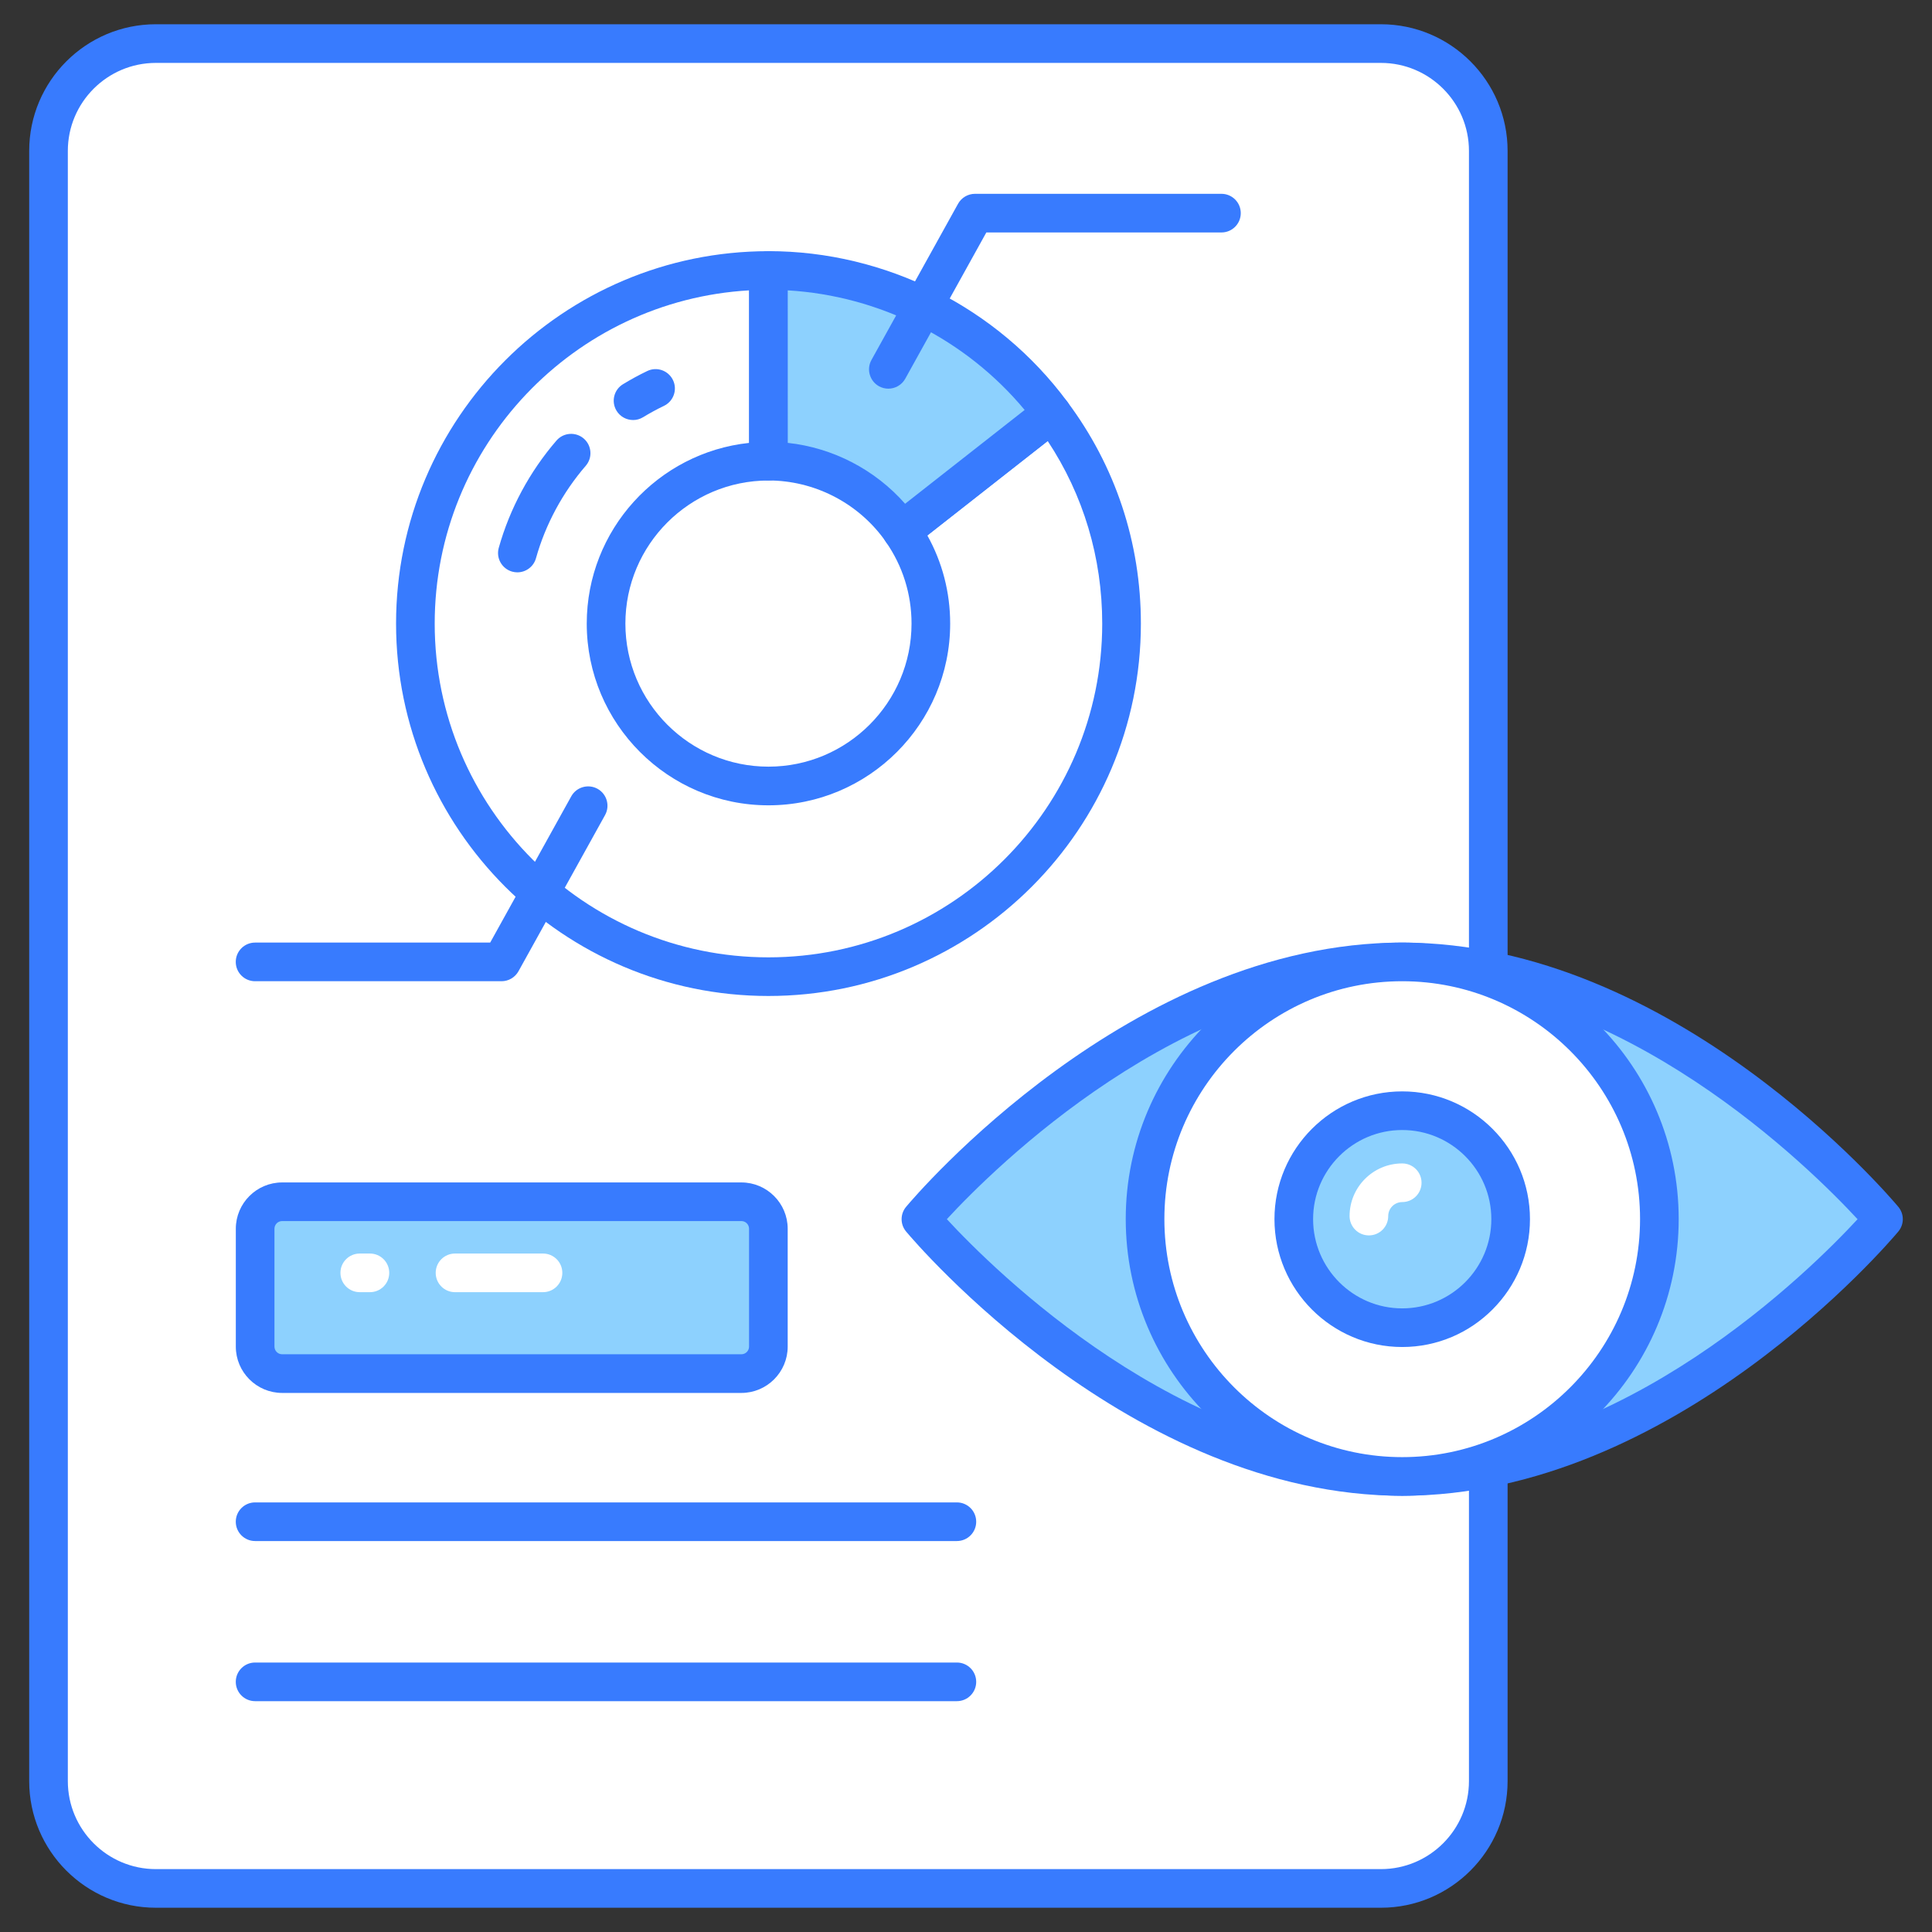 <svg id="Layer_1" enable-background="new 0 0 100 100" viewBox="0 0 100 100" xmlns="http://www.w3.org/2000/svg"><rect x="0" y="0" width="100" height="100" fill="#333333" stroke="none"/><g><g><path d="m77.032 7.811v84.377c0 3.068-2.487 5.556-5.556 5.556h-63.409c-3.068 0-5.556-2.487-5.556-5.556v-84.377c0-3.068 2.487-5.556 5.556-5.556h63.41c3.068 0 5.556 2.487 5.556 5.556z" fill="#fff"/><path d="m71.476 98.744h-63.409c-3.615 0-6.556-2.94-6.556-6.556v-84.377c0-3.615 2.94-6.556 6.556-6.556h63.409c3.615 0 6.557 2.94 6.557 6.556v84.377c0 3.615-2.941 6.556-6.557 6.556zm-63.409-95.488c-2.512 0-4.556 2.044-4.556 4.556v84.377c0 2.512 2.044 4.556 4.556 4.556h63.409c2.513 0 4.557-2.044 4.557-4.556v-84.377c0-2.512-2.044-4.556-4.557-4.556z" fill="#387bfe"/></g><g><path d="m54.44 21.39-7.763 6.092c.951 1.362 1.504 3.007 1.504 4.794 0 4.64-3.766 8.406-8.406 8.406-4.64 0-8.405-3.766-8.405-8.406s3.766-8.405 8.405-8.405v-9.871c-10.089 0-18.276 8.187-18.276 18.276 0 10.089 8.187 18.276 18.276 18.276 10.089 0 18.276-8.187 18.276-18.276-0-4.087-1.337-7.853-3.612-10.886z" fill="#fff"/><path d="m39.775 51.552c-10.629 0-19.275-8.647-19.275-19.276s8.646-19.275 19.275-19.275c.553 0 1 .447 1 1v9.87c0 .553-.447 1-1 1-4.083 0-7.405 3.322-7.405 7.405 0 4.084 3.322 7.406 7.405 7.406 4.084 0 7.406-3.322 7.406-7.406 0-1.521-.458-2.981-1.324-4.222-.304-.435-.215-1.031.203-1.359l7.763-6.092c.211-.165.478-.239.748-.204.267.035.508.176.669.392 2.493 3.325 3.812 7.297 3.812 11.485-0 10.629-8.647 19.276-19.276 19.276zm-1-36.523c-9.062.52-16.275 8.057-16.275 17.247 0 9.526 7.75 17.276 17.275 17.276 9.526 0 17.276-7.75 17.276-17.276 0-3.407-.973-6.653-2.822-9.449l-6.229 4.888c.775 1.389 1.181 2.948 1.181 4.562 0 5.187-4.22 9.406-9.406 9.406s-9.405-4.22-9.405-9.406c0-4.849 3.688-8.852 8.405-9.353v-7.895z" fill="#387bfe"/></g><g><path d="m29.56 23.456c-1.277 1.478-2.24 3.236-2.782 5.168" fill="#fff"/><path d="m26.779 29.624c-.09 0-.181-.012-.271-.037-.531-.149-.842-.702-.692-1.233.57-2.03 1.604-3.95 2.988-5.552.362-.418.993-.462 1.411-.103.418.361.464.993.103 1.411-1.194 1.381-2.085 3.035-2.576 4.784-.124.441-.525.73-.962.73z" fill="#387bfe"/></g><g><path d="m33.932 20.107c-.4.192-.789.404-1.165.633" fill="#fff"/><path d="m32.767 21.74c-.338 0-.667-.171-.855-.48-.287-.472-.138-1.087.335-1.374.408-.248.829-.478 1.253-.681.498-.242 1.095-.028 1.334.469s.029 1.095-.469 1.334c-.37.178-.729.374-1.079.587-.162.099-.342.146-.519.146z" fill="#387bfe"/></g><g><g><path d="m46.523 27.263c.051.077.103.141.154.218l7.763-6.092c-3.316-4.485-8.65-7.39-14.665-7.39v9.871c2.763-0 5.218 1.337 6.748 3.393z" fill="#8dd1fe"/></g><g><path d="m46.677 28.481c-.052 0-.104-.004-.156-.013-.275-.043-.52-.199-.674-.431l-.127-.178c-1.392-1.872-3.614-2.99-5.945-2.99-.553 0-1-.447-1-1v-9.87c0-.553.447-1 1-1 6.077 0 11.86 2.914 15.469 7.795.322.436.239 1.047-.187 1.382l-7.763 6.092c-.177.139-.395.213-.617.213zm-5.902-5.558c2.336.253 4.518 1.383 6.073 3.152l6.188-4.856c-3.041-3.656-7.51-5.911-12.262-6.19z" fill="#387bfe"/></g></g><g><path d="m45.98 20.117c-.164 0-.33-.04-.484-.125-.482-.269-.657-.877-.39-1.36l4.483-8.085c.177-.317.512-.515.875-.515h12.758c.553 0 1 .447 1 1s-.447 1-1 1h-12.169l-4.197 7.57c-.183.329-.524.515-.876.515z" fill="#387bfe"/></g><g><path d="m25.961 50.788h-12.758c-.553 0-1-.447-1-1s.447-1 1-1h12.169l4.196-7.57c.268-.482.876-.656 1.36-.39.482.269.657.877.39 1.36l-4.482 8.085c-.177.317-.512.515-.875.515z" fill="#387bfe"/></g><g><g><path d="m39.772 63.601v6.099c0 .772-.626 1.398-1.398 1.398h-23.769c-.772 0-1.398-.626-1.398-1.398v-6.099c0-.772.626-1.398 1.398-1.398h23.769c.772 0 1.398.626 1.398 1.398z" fill="#8dd1fe"/></g><g><path d="m38.373 72.098h-23.769c-1.322 0-2.398-1.076-2.398-2.398v-6.099c0-1.322 1.076-2.398 2.398-2.398h23.769c1.322 0 2.398 1.076 2.398 2.398v6.099c0 1.322-1.076 2.398-2.398 2.398zm-23.769-8.896c-.22 0-.398.179-.398.398v6.099c0 .22.179.398.398.398h23.769c.22 0 .398-.179.398-.398v-6.099c0-.22-.179-.398-.398-.398z" fill="#387bfe"/></g></g><g><path d="m49.528 79.764h-36.324c-.553 0-1-.447-1-1s.447-1 1-1h36.324c.553 0 1 .447 1 1s-.447 1-1 1z" fill="#387bfe"/></g><g><path d="m49.528 88.052h-36.324c-.553 0-1-.447-1-1s.447-1 1-1h36.324c.553 0 1 .447 1 1s-.447 1-1 1z" fill="#387bfe"/></g><g><g><path d="m97.489 63.105s-11.152 13.317-24.91 13.317-24.91-13.317-24.91-13.317 11.152-13.317 24.91-13.317 24.91 13.317 24.91 13.317z" fill="#8dd1fe"/></g><g><path d="m72.578 77.421c-14.063 0-25.209-13.116-25.677-13.675-.312-.371-.312-.912 0-1.283.468-.559 11.613-13.675 25.677-13.675s25.209 13.116 25.677 13.675c.312.371.312.912 0 1.283-.468.559-11.613 13.675-25.677 13.675zm-23.569-14.317c2.418 2.615 12.16 12.317 23.569 12.317 11.425 0 21.153-9.699 23.569-12.315-2.418-2.615-12.16-12.317-23.569-12.317-11.425 0-21.153 9.699-23.569 12.315z" fill="#387bfe"/></g></g><g><path d="m85.889 63.098c0 7.362-5.961 13.323-13.31 13.323-7.348 0-13.31-5.961-13.31-13.323 0-7.348 5.961-13.31 13.31-13.31 7.348 0 13.31 5.961 13.31 13.31z" fill="#fff"/><path d="m72.578 77.421c-7.891 0-14.31-6.426-14.31-14.323 0-7.891 6.419-14.31 14.31-14.31s14.311 6.419 14.311 14.31c0 7.897-6.42 14.323-14.311 14.323zm0-26.633c-6.787 0-12.31 5.522-12.31 12.31 0 6.795 5.522 12.323 12.31 12.323 6.788 0 12.311-5.528 12.311-12.323 0-6.787-5.522-12.31-12.311-12.31z" fill="#387bfe"/></g><g><g><path d="m78.192 63.102c0 3.104-2.514 5.618-5.613 5.618-3.099 0-5.613-2.514-5.613-5.618 0-3.099 2.514-5.613 5.613-5.613 3.099 0 5.613 2.514 5.613 5.613z" fill="#8dd1fe"/></g><g><path d="m72.578 69.721c-3.646 0-6.612-2.97-6.612-6.619 0-3.646 2.966-6.612 6.612-6.612s6.613 2.966 6.613 6.612c0 3.649-2.967 6.619-6.613 6.619zm0-11.231c-2.543 0-4.612 2.069-4.612 4.612 0 2.547 2.069 4.619 4.612 4.619 2.544 0 4.613-2.072 4.613-4.619 0-2.543-2.069-4.612-4.613-4.612z" fill="#387bfe"/></g></g><g><path d="m70.854 63.944c-.553 0-1-.447-1-1 0-1.502 1.223-2.725 2.725-2.725.553 0 1 .447 1 1s-.447 1-1 1c-.399 0-.725.325-.725.725 0 .553-.447 1-1 1z" fill="#fff"/></g><g><g><path d="m28.106 66.883h-4.554c-.553 0-1-.447-1-1s.447-1 1-1h4.554c.553 0 1 .447 1 1s-.447 1-1 1z" fill="#fff"/></g><g><path d="m19.147 66.883h-.526c-.553 0-1-.447-1-1s.447-1 1-1h.526c.553 0 1 .447 1 1s-.447 1-1 1z" fill="#fff"/></g></g></g></svg>